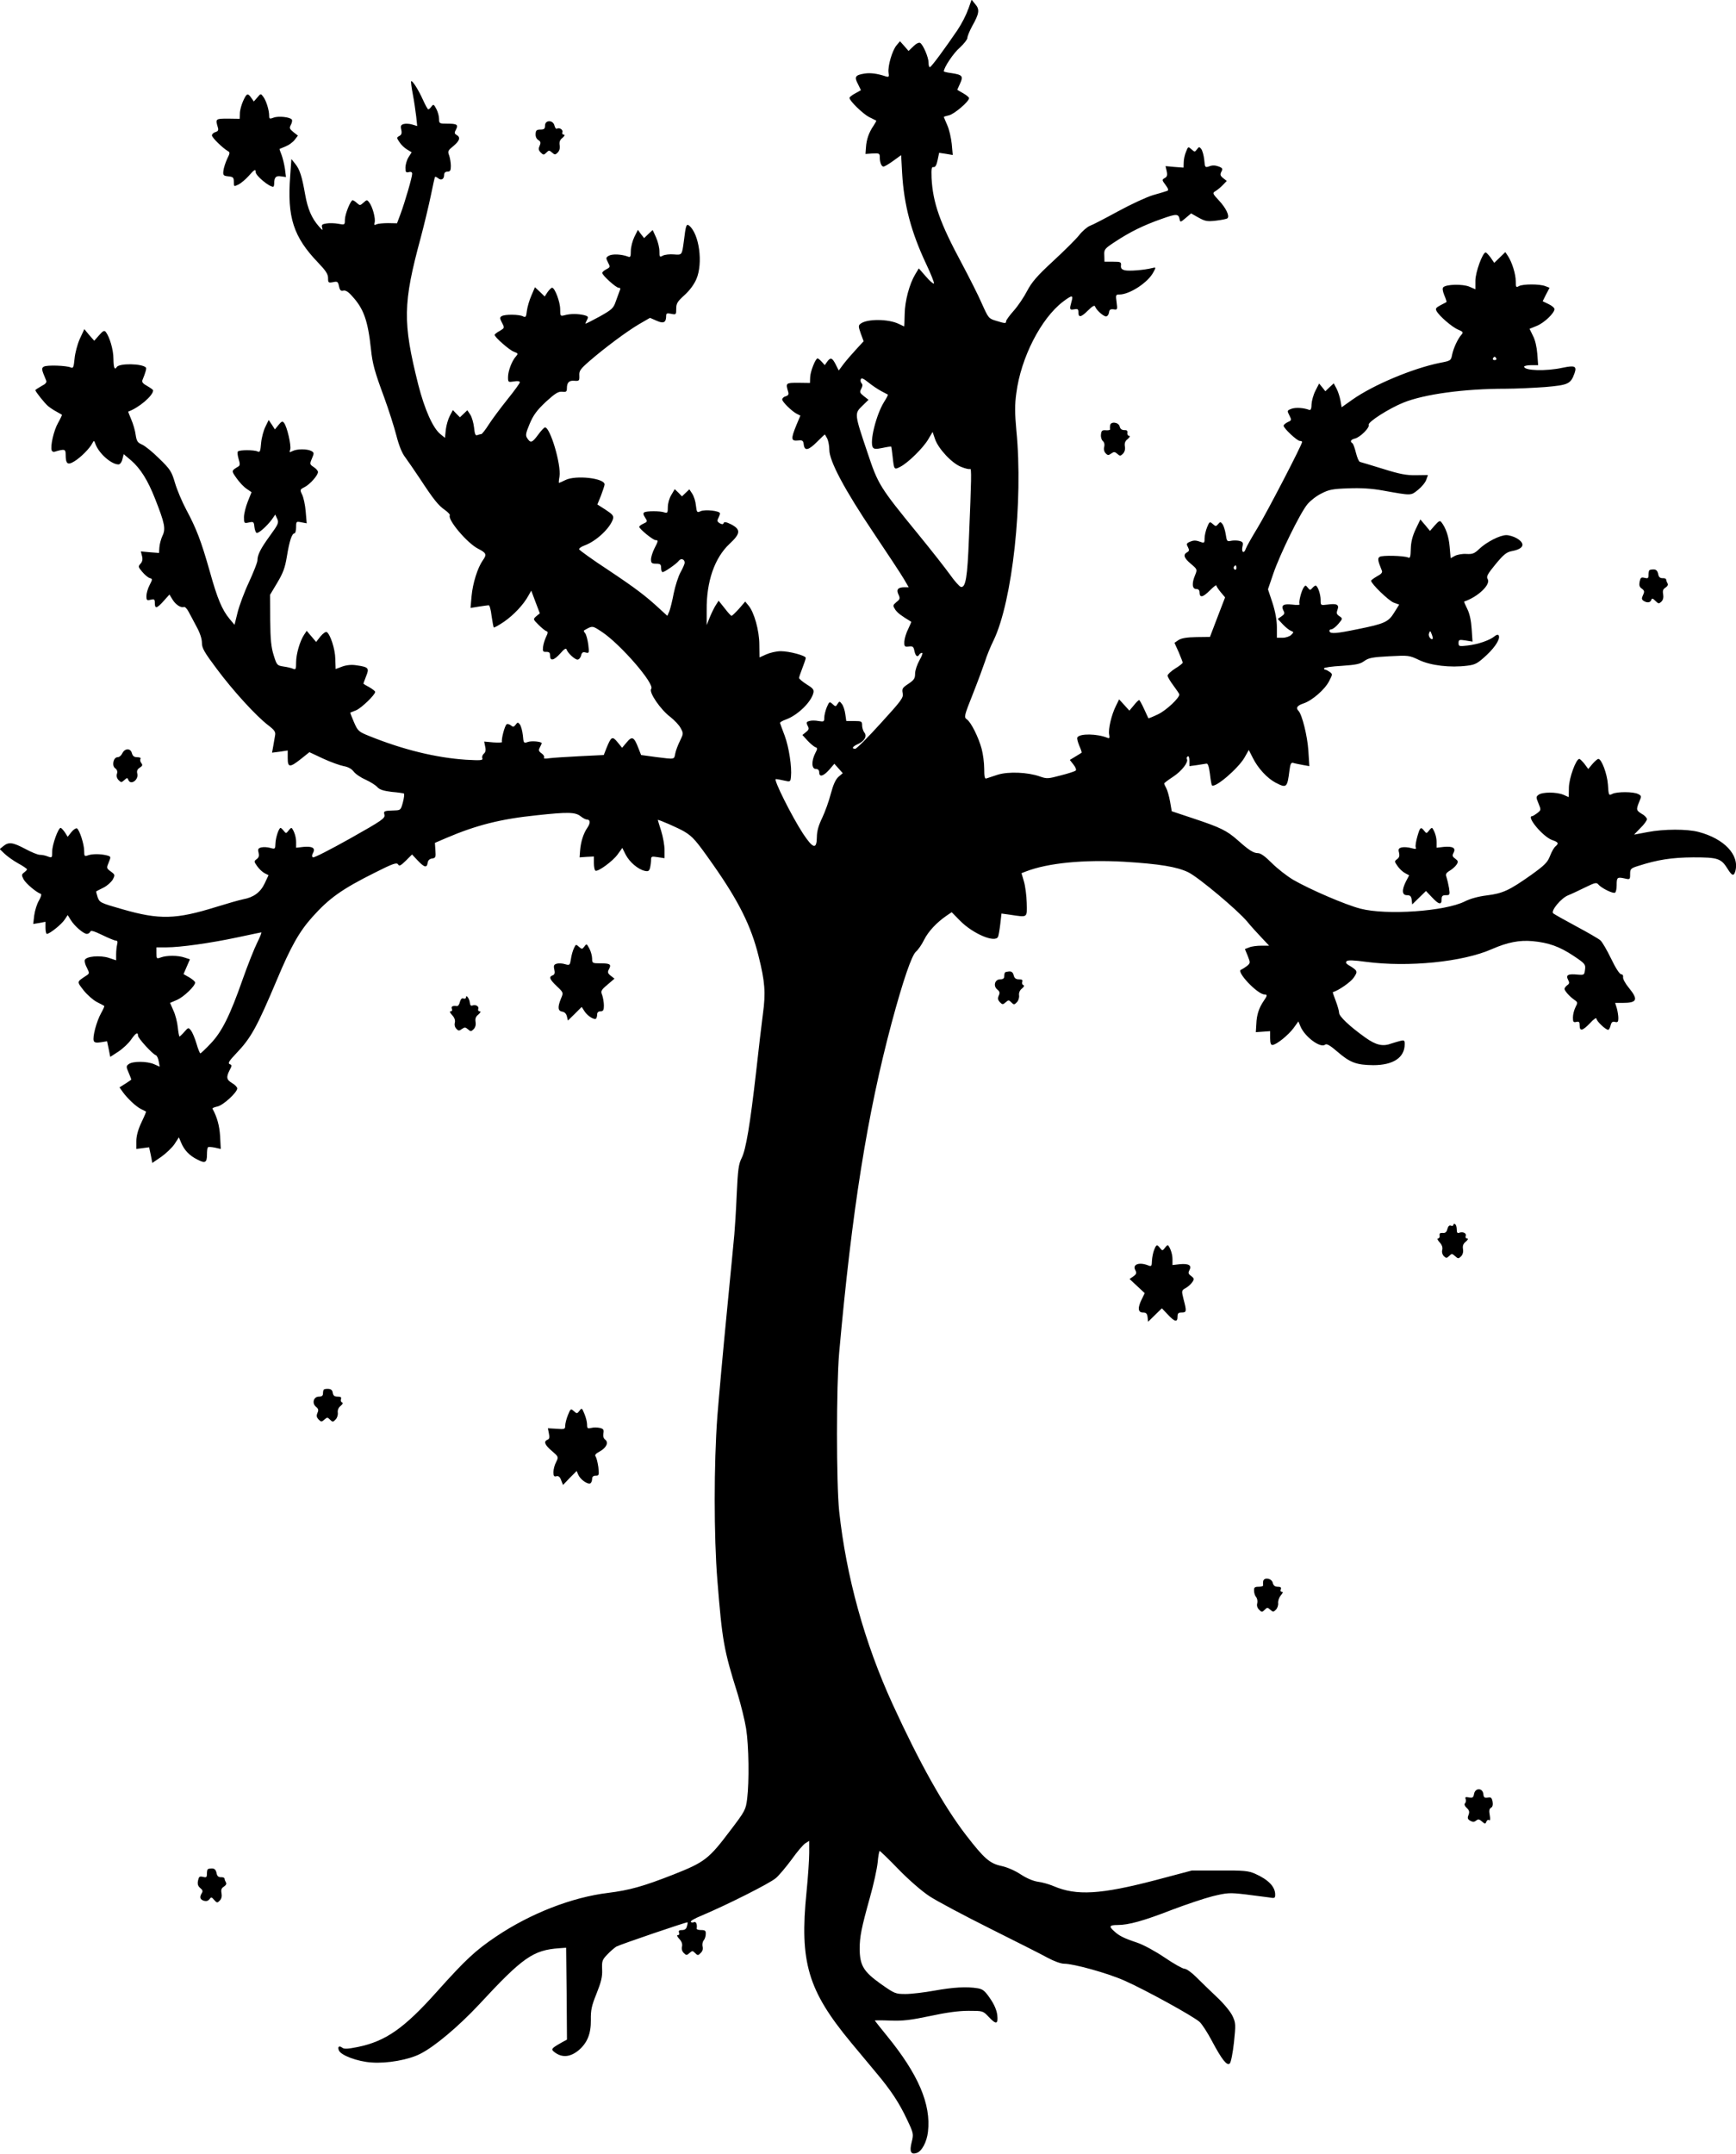 <?xml version="1.0" standalone="no"?>
<!DOCTYPE svg PUBLIC "-//W3C//DTD SVG 20010904//EN"
 "http://www.w3.org/TR/2001/REC-SVG-20010904/DTD/svg10.dtd">
<svg version="1.0" xmlns="http://www.w3.org/2000/svg"
 width="1032pt" height="1280pt" viewBox="0 0 1032 1280"
 preserveAspectRatio="xMidYMid meet">
<g transform="translate(0,1280) scale(0.1,-0.1)"
fill="#000000" stroke="none">
<path d="M5755 12745 c-10 -32 -39 -88 -64 -125 -75 -110 -155 -219 -163 -219
-5 -1 -8 11 -8 27 0 31 -32 106 -50 117 -7 4 -24 -4 -40 -20 l-29 -28 -25 29
-26 29 -20 -24 c-26 -30 -53 -124 -48 -162 4 -26 2 -28 -16 -23 -51 17 -91 22
-125 17 -57 -9 -64 -19 -41 -62 l18 -37 -34 -19 c-19 -10 -34 -22 -34 -27 0
-17 80 -95 117 -114 21 -10 40 -20 42 -21 2 -1 -6 -14 -16 -30 -27 -39 -42
-81 -45 -128 l-3 -40 43 3 c39 2 42 0 42 -22 0 -32 10 -56 22 -56 6 0 32 15
58 34 l47 34 6 -108 c11 -189 54 -350 142 -537 29 -61 50 -114 47 -118 -4 -3
-25 15 -48 42 l-42 48 -21 -35 c-34 -56 -62 -158 -63 -237 -1 -40 -2 -73 -3
-73 -1 0 -15 7 -32 15 -61 30 -187 31 -226 2 -15 -11 -15 -16 0 -59 l17 -46
-45 -49 c-24 -26 -58 -65 -74 -86 l-29 -39 -18 36 c-21 41 -31 44 -51 16 l-14
-20 -18 20 c-10 11 -21 20 -25 20 -12 0 -44 -80 -44 -114 l-1 -32 -70 1 c-74
0 -75 -1 -60 -52 5 -16 2 -23 -14 -28 -12 -3 -21 -12 -21 -19 0 -14 56 -69 86
-85 l22 -11 -24 -57 c-33 -81 -32 -95 9 -91 28 3 32 0 35 -24 5 -40 28 -35 80
17 25 25 45 44 46 43 1 -2 7 -13 14 -25 6 -13 12 -42 12 -66 0 -67 91 -238
264 -495 84 -125 165 -248 180 -274 l28 -48 -24 0 c-40 0 -51 -13 -37 -43 11
-23 9 -29 -12 -45 -22 -19 -22 -21 -7 -45 14 -20 35 -36 95 -72 1 -1 -7 -20
-18 -43 -12 -23 -22 -57 -23 -74 -1 -30 1 -33 27 -30 23 3 28 -1 33 -27 7 -31
18 -39 29 -21 3 6 11 10 17 10 5 0 -2 -20 -16 -44 -14 -25 -26 -60 -26 -79 0
-29 -6 -38 -40 -61 -35 -23 -39 -29 -34 -55 6 -27 -6 -43 -131 -180 -75 -83
-143 -151 -151 -151 -24 0 -16 14 16 28 40 18 56 48 38 69 -7 9 -13 28 -13 42
0 24 -3 26 -47 26 l-47 0 -6 41 c-3 23 -12 50 -20 60 -14 18 -15 18 -26 1 -10
-17 -12 -18 -30 -1 -18 16 -19 15 -34 -19 -8 -20 -15 -48 -15 -62 0 -24 -2
-25 -34 -20 -19 4 -44 4 -55 0 -18 -5 -19 -9 -10 -28 10 -17 8 -24 -10 -38
l-21 -17 32 -35 c18 -19 39 -36 47 -38 11 -4 11 -10 -3 -36 -23 -46 -22 -93 4
-93 13 0 20 -7 20 -20 0 -30 24 -24 59 15 l31 36 25 -28 25 -28 -26 -22 c-17
-16 -31 -47 -45 -100 -11 -43 -34 -107 -51 -143 -22 -45 -32 -80 -32 -115 -1
-75 -22 -70 -83 22 -67 103 -177 323 -161 323 7 0 30 -4 50 -9 36 -8 37 -8 40
23 6 59 -12 175 -37 243 -14 37 -27 72 -28 76 -1 5 15 14 35 21 69 25 149 102
163 157 5 20 -1 28 -40 52 -25 16 -45 33 -45 38 0 4 9 31 20 59 11 28 20 55
20 60 0 14 -98 40 -149 40 -25 0 -64 -9 -86 -19 l-40 -18 -1 76 c0 83 -31 194
-65 233 l-19 23 -37 -43 c-21 -23 -41 -42 -44 -42 -4 0 -22 20 -41 45 l-36 45
-16 -25 c-9 -13 -25 -46 -36 -72 l-19 -48 0 88 c-2 171 47 311 135 394 67 62
69 86 10 117 -28 14 -41 16 -44 8 -3 -9 -9 -9 -23 -2 -15 9 -17 15 -9 30 5 10
10 23 10 29 0 15 -88 25 -115 13 -21 -10 -23 -8 -28 34 -2 24 -12 55 -22 70
l-17 26 -22 -21 -22 -21 -21 22 -22 21 -20 -34 c-12 -19 -21 -51 -21 -72 0
-34 -2 -38 -21 -32 -26 9 -105 9 -119 0 -8 -5 -6 -14 5 -31 15 -23 14 -25 -10
-36 -14 -6 -25 -15 -25 -19 0 -12 82 -79 97 -79 17 0 17 -4 -7 -50 -11 -22
-20 -51 -20 -65 0 -21 5 -25 30 -25 25 0 30 -4 30 -25 0 -14 4 -25 9 -25 12 0
84 50 97 68 12 16 34 9 34 -12 0 -8 -11 -33 -25 -58 -13 -24 -31 -80 -40 -124
-8 -43 -20 -91 -26 -107 l-12 -27 -46 42 c-82 76 -141 121 -309 233 -92 60
-167 115 -169 120 -2 6 12 16 31 23 70 25 153 103 170 158 5 18 -2 27 -43 54
l-50 32 21 51 c11 29 21 59 22 67 3 38 -171 58 -233 27 -19 -9 -36 -17 -38
-17 -2 0 -1 17 3 38 11 70 -55 292 -86 292 -5 0 -24 -20 -42 -45 -35 -47 -44
-50 -64 -19 -11 16 -9 29 15 86 22 52 43 80 96 130 56 51 74 62 97 60 23 -3
28 0 28 20 0 35 13 48 45 45 28 -2 30 0 29 31 -2 28 6 39 60 86 90 78 224 178
296 220 l64 37 39 -17 c42 -19 57 -11 57 29 0 15 5 17 30 12 29 -6 30 -5 30
30 0 32 7 43 49 81 30 27 57 63 71 96 40 94 17 267 -43 317 -17 13 -20 3 -32
-94 -11 -81 -10 -81 -59 -77 -24 2 -53 -1 -65 -7 -20 -11 -21 -9 -21 26 0 21
-9 58 -20 82 l-20 44 -26 -24 -25 -24 -19 24 -18 25 -21 -42 c-11 -23 -21 -60
-21 -83 0 -35 -3 -40 -17 -34 -36 14 -91 17 -112 6 -20 -11 -20 -14 -7 -40 14
-27 14 -29 -9 -41 -14 -7 -25 -17 -25 -22 0 -14 82 -88 97 -88 11 0 13 -5 7
-17 -4 -10 -14 -38 -23 -63 -14 -42 -23 -50 -98 -92 -46 -25 -83 -44 -83 -41
0 2 5 13 10 23 9 17 6 21 -17 27 -38 9 -82 9 -115 0 -27 -7 -28 -6 -28 35 0
44 -32 128 -48 128 -5 0 -17 -12 -27 -26 l-17 -26 -29 28 -29 27 -21 -49 c-12
-27 -24 -68 -27 -91 -4 -37 -7 -41 -23 -33 -22 12 -109 13 -127 1 -12 -7 -11
-14 2 -39 16 -31 16 -31 -14 -49 -17 -9 -30 -20 -30 -23 0 -13 87 -90 114
-100 27 -10 27 -12 13 -28 -24 -26 -47 -87 -47 -123 0 -31 1 -31 35 -26 21 4
35 2 35 -5 0 -6 -33 -51 -74 -102 -40 -50 -90 -117 -110 -148 -20 -32 -41 -58
-45 -58 -5 0 -16 -3 -24 -6 -11 -4 -15 6 -19 45 -3 27 -13 62 -22 76 l-18 27
-22 -21 -22 -21 -21 21 -21 22 -18 -34 c-10 -19 -21 -56 -24 -82 l-5 -49 -26
21 c-45 35 -95 147 -133 296 -93 371 -91 482 15 873 21 79 48 192 60 250 12
59 23 109 25 111 2 2 10 -2 18 -8 19 -16 36 -6 36 20 0 12 7 19 20 19 16 0 20
7 20 34 0 19 -5 47 -10 62 -10 25 -7 30 25 56 38 32 44 52 19 66 -13 8 -14 13
-4 31 16 30 7 36 -51 36 -47 0 -49 1 -49 28 0 15 -7 42 -16 59 -15 29 -18 30
-29 15 -7 -9 -15 -17 -19 -17 -4 0 -18 26 -32 57 -26 58 -63 117 -70 110 -2
-2 2 -37 10 -78 8 -41 16 -100 20 -131 l6 -57 -30 9 c-16 5 -39 6 -50 3 -17
-5 -20 -11 -15 -33 5 -21 2 -31 -11 -38 -17 -9 -17 -11 0 -36 9 -15 30 -35 45
-44 l28 -17 -19 -30 c-10 -16 -18 -44 -18 -62 0 -26 3 -30 20 -26 13 4 20 0
20 -10 0 -20 -43 -168 -69 -238 l-21 -56 -53 1 c-28 0 -60 -3 -69 -7 -13 -7
-15 -5 -11 11 6 24 -12 91 -31 117 -14 19 -15 19 -35 1 -20 -18 -22 -18 -39
-3 -10 10 -22 17 -26 17 -12 0 -46 -84 -46 -116 0 -31 -1 -31 -39 -24 -21 4
-53 5 -70 2 -27 -4 -31 -8 -26 -26 5 -17 2 -16 -20 9 -43 49 -66 104 -81 188
-19 108 -32 150 -59 183 l-23 29 -7 -100 c-19 -246 19 -363 166 -516 45 -47
59 -68 59 -91 0 -28 2 -30 29 -25 27 6 30 3 36 -24 5 -24 11 -30 26 -26 13 3
30 -7 53 -34 68 -74 93 -145 111 -314 9 -87 22 -134 78 -285 27 -74 60 -177
73 -228 16 -62 34 -106 53 -130 15 -21 55 -78 88 -128 82 -125 109 -158 148
-185 18 -13 31 -27 29 -31 -16 -25 103 -166 168 -199 49 -25 53 -34 28 -69
-31 -44 -60 -136 -67 -214 l-6 -69 49 8 c27 4 53 8 59 8 5 1 13 -27 17 -63 5
-35 11 -66 13 -69 3 -2 30 13 61 34 58 40 117 103 145 155 l17 30 25 -67 26
-68 -21 -17 c-20 -18 -20 -18 13 -51 19 -19 40 -36 47 -38 10 -3 10 -10 -2
-34 -8 -17 -16 -43 -18 -60 -3 -26 0 -30 20 -29 17 0 22 -5 22 -23 0 -34 23
-28 61 14 23 27 34 33 37 23 7 -21 49 -60 65 -60 8 0 18 11 21 24 5 19 11 23
28 18 20 -5 21 -3 15 47 -4 29 -12 59 -18 67 -7 8 -10 15 -8 17 52 30 49 30
108 -9 111 -74 315 -310 292 -338 -16 -19 56 -124 114 -167 24 -19 52 -48 61
-66 17 -31 17 -33 -4 -76 -12 -24 -25 -58 -28 -75 -7 -37 -1 -35 -115 -21
l-88 12 -17 43 c-25 65 -37 71 -69 32 l-27 -32 -27 33 c-31 38 -38 34 -66 -35
l-16 -41 -142 -7 c-78 -4 -159 -9 -181 -12 -25 -4 -36 -3 -32 4 3 6 -3 17 -15
25 -17 12 -19 19 -10 35 6 12 11 23 11 25 0 10 -62 16 -84 7 -23 -8 -24 -6
-28 40 -3 27 -11 56 -18 65 -11 14 -14 13 -25 -2 -11 -14 -15 -15 -28 -4 -9 7
-20 10 -25 7 -12 -7 -34 -94 -28 -105 3 -4 -20 -5 -51 -3 l-55 5 6 -30 c5 -21
2 -34 -8 -42 -8 -7 -12 -19 -9 -27 5 -13 -9 -14 -98 -9 -177 12 -371 59 -572
140 -65 26 -70 30 -93 83 -13 30 -23 56 -22 57 2 1 18 7 35 14 31 13 113 92
113 109 0 5 -16 17 -35 28 -19 10 -35 20 -35 21 0 1 7 21 16 44 20 48 15 55
-56 65 -30 5 -59 2 -85 -7 l-40 -15 -2 61 c-1 58 -30 146 -51 159 -6 3 -22 -8
-37 -26 l-26 -33 -28 33 -28 33 -16 -24 c-25 -38 -47 -115 -47 -163 0 -40 -2
-45 -17 -39 -10 5 -36 11 -58 14 -38 6 -40 8 -58 66 -15 47 -20 93 -21 210
l-1 150 43 72 c34 57 46 88 57 155 15 93 30 138 45 138 5 0 10 16 10 36 0 36
1 36 31 30 l32 -6 -6 70 c-3 39 -13 84 -21 100 -14 29 -14 31 14 45 32 16 80
70 80 90 0 7 -11 20 -25 29 -24 16 -25 18 -11 51 14 32 13 36 -4 45 -25 13
-86 13 -112 -1 -18 -9 -19 -8 -13 10 7 23 -19 137 -37 158 -9 12 -15 9 -33
-13 l-21 -26 -18 28 -19 28 -19 -39 c-11 -21 -23 -65 -26 -97 -4 -50 -7 -58
-21 -51 -21 10 -107 10 -117 0 -4 -4 -2 -24 4 -44 9 -29 9 -39 -1 -45 -43 -26
-43 -25 -11 -70 16 -23 43 -52 60 -63 l29 -20 -22 -55 c-12 -30 -23 -72 -23
-93 0 -37 1 -38 29 -32 28 6 30 4 33 -26 2 -18 8 -34 13 -36 12 -4 61 40 91
80 l20 29 12 -26 c10 -22 6 -32 -43 -99 -56 -77 -75 -114 -75 -148 0 -11 -23
-69 -50 -128 -28 -59 -58 -141 -68 -181 l-18 -73 -28 33 c-46 55 -74 121 -120
287 -51 179 -78 250 -140 366 -24 45 -54 116 -66 157 -20 68 -28 81 -94 145
-39 39 -85 76 -102 83 -27 12 -32 20 -38 59 -3 24 -15 65 -26 90 -11 26 -19
47 -18 47 64 23 148 95 148 126 0 4 -16 15 -35 26 -24 13 -33 23 -29 34 19 46
26 72 21 76 -23 24 -158 26 -173 3 -13 -21 -19 -5 -20 49 0 54 -23 131 -46
160 -9 10 -17 5 -39 -20 l-29 -33 -30 34 -29 35 -27 -58 c-14 -31 -28 -84 -31
-117 -5 -51 -8 -59 -22 -53 -25 12 -144 16 -161 5 -15 -10 -14 -15 14 -82 5
-11 -3 -21 -29 -34 -19 -11 -35 -21 -35 -24 0 -8 54 -76 75 -94 11 -9 34 -25
50 -33 17 -9 31 -18 33 -19 1 -1 -9 -23 -23 -48 -26 -45 -47 -139 -38 -164 3
-6 10 -10 16 -8 61 18 67 17 67 -17 0 -55 12 -64 51 -40 38 23 91 76 107 107
10 19 11 19 20 -6 21 -55 94 -119 136 -119 9 0 19 13 23 30 l8 31 44 -37 c56
-49 99 -117 143 -229 57 -145 64 -178 43 -220 -9 -20 -17 -51 -18 -69 l-2 -32
-54 4 -54 5 7 -28 c5 -19 2 -33 -9 -45 -15 -16 -14 -20 10 -48 14 -17 34 -34
44 -37 18 -5 18 -7 0 -42 -11 -21 -19 -50 -19 -65 0 -25 3 -28 25 -22 22 5 25
3 25 -20 0 -35 12 -33 53 13 l34 38 17 -28 c18 -31 50 -53 69 -46 6 2 18 -10
27 -27 9 -17 31 -57 48 -90 20 -36 32 -72 32 -96 0 -32 14 -56 89 -156 96
-129 233 -279 305 -334 37 -28 45 -40 41 -60 -2 -14 -7 -43 -11 -64 l-7 -39
47 6 46 7 0 -45 c0 -57 12 -58 79 -5 l50 40 83 -39 c46 -21 100 -40 121 -44
24 -4 46 -15 59 -32 11 -15 44 -37 72 -49 28 -13 59 -32 69 -44 14 -15 37 -22
85 -28 37 -3 70 -8 73 -10 3 -2 1 -25 -6 -51 -12 -45 -14 -48 -46 -49 -67 -2
-70 -3 -64 -26 5 -21 -14 -34 -204 -141 -116 -65 -215 -116 -221 -112 -7 4 -7
13 1 27 15 28 -4 40 -58 35 l-43 -5 0 35 c0 29 -12 65 -26 82 -3 3 -11 -4 -19
-15 -14 -18 -16 -18 -29 -1 -7 9 -16 17 -18 17 -11 0 -30 -59 -31 -93 -1 -33
-2 -34 -31 -26 -16 5 -40 6 -53 3 -19 -5 -22 -11 -16 -32 4 -18 1 -29 -12 -38
-16 -12 -16 -14 3 -41 11 -16 31 -35 44 -42 l24 -12 -23 -49 c-25 -53 -66 -83
-127 -94 -21 -4 -94 -25 -162 -46 -238 -74 -336 -77 -555 -14 -133 38 -137 40
-149 72 -6 19 -10 34 -8 35 1 1 21 11 43 22 22 11 46 33 55 48 14 27 14 29
-12 48 -26 19 -26 21 -12 54 14 34 14 35 -13 42 -38 9 -84 9 -110 0 -21 -8
-23 -5 -23 26 0 39 -27 124 -43 134 -5 3 -20 -6 -33 -22 l-22 -28 -17 27 c-10
14 -21 26 -25 26 -14 0 -50 -99 -50 -139 0 -39 -1 -40 -26 -31 -14 6 -35 10
-48 10 -12 0 -51 16 -86 35 -74 39 -98 43 -130 17 l-22 -18 27 -26 c15 -15 51
-41 81 -58 30 -16 54 -33 54 -36 0 -4 -8 -12 -17 -19 -16 -12 -16 -16 -3 -41
14 -25 75 -77 102 -86 6 -2 1 -19 -11 -40 -12 -20 -24 -59 -28 -88 l-6 -51 37
6 36 7 0 -36 c0 -20 4 -36 8 -36 17 0 88 57 106 85 l18 27 18 -29 c21 -35 76
-83 96 -83 8 0 17 6 20 13 3 10 22 4 72 -20 37 -18 73 -33 81 -33 9 0 11 -7 7
-22 -3 -13 -6 -39 -6 -59 l0 -36 -45 15 c-51 16 -133 9 -141 -13 -3 -7 2 -28
12 -46 16 -32 16 -34 -2 -46 -60 -40 -59 -34 -17 -89 22 -27 57 -58 79 -69 21
-11 41 -21 43 -23 3 -1 -6 -21 -19 -44 -26 -47 -52 -142 -43 -164 4 -10 15
-12 42 -8 l37 6 10 -47 9 -46 49 32 c27 18 61 50 75 71 28 40 41 47 41 23 0
-15 86 -109 106 -116 6 -2 14 -18 17 -36 l6 -32 -34 15 c-43 18 -125 18 -149
1 -17 -12 -17 -16 -2 -51 9 -21 16 -40 16 -41 0 -2 -16 -13 -35 -25 l-35 -22
19 -27 c29 -40 78 -86 109 -102 15 -7 28 -14 30 -15 1 -1 -11 -30 -28 -65 -20
-43 -30 -80 -30 -111 l0 -46 38 5 38 5 10 -46 9 -47 53 36 c28 20 64 54 79 76
l26 40 14 -33 c18 -43 49 -76 96 -99 46 -24 57 -19 57 30 0 21 2 40 6 43 3 3
21 2 41 -2 l35 -8 -4 76 c-4 64 -18 113 -45 163 -2 4 10 9 28 13 34 6 119 84
119 108 0 7 -14 22 -30 31 -34 20 -37 35 -15 78 14 26 14 30 0 35 -12 5 -4 19
38 63 89 93 123 155 243 439 82 196 133 286 210 372 100 112 176 166 370 263
109 55 132 63 140 50 7 -12 15 -8 46 22 l37 37 34 -36 c40 -42 54 -45 59 -13
2 14 11 23 26 25 21 3 23 8 20 48 l-3 45 65 28 c180 77 325 114 540 136 184
20 229 19 260 -5 14 -11 30 -20 37 -20 22 0 24 -20 5 -48 -24 -34 -40 -85 -44
-137 l-3 -40 43 3 42 2 0 -39 c0 -22 4 -42 9 -45 14 -9 102 55 132 96 l28 39
20 -40 c23 -44 72 -86 112 -96 22 -5 27 -2 33 17 3 13 6 34 6 47 0 22 3 23 40
17 l40 -6 0 49 c0 27 -9 78 -20 113 -11 34 -20 64 -20 65 0 6 127 -50 158 -69
51 -31 69 -52 171 -197 153 -218 226 -365 270 -543 38 -151 43 -219 26 -342
-8 -61 -26 -214 -40 -341 -36 -316 -61 -468 -87 -518 -18 -36 -22 -68 -29
-217 -4 -96 -11 -202 -14 -235 -3 -33 -23 -243 -45 -467 -22 -224 -47 -501
-56 -615 -21 -282 -21 -714 0 -973 29 -362 38 -414 121 -678 19 -63 42 -155
50 -205 16 -101 19 -314 6 -418 -8 -64 -13 -73 -99 -186 -129 -171 -152 -189
-339 -263 -181 -71 -261 -93 -388 -109 -215 -26 -462 -122 -667 -260 -122 -82
-182 -138 -353 -329 -193 -216 -303 -293 -469 -327 -60 -12 -81 -13 -92 -4
-18 14 -29 6 -20 -16 11 -29 111 -67 195 -72 92 -7 221 16 290 52 85 43 226
162 347 291 262 283 323 325 479 336 l40 3 3 -273 2 -273 -31 -17 c-62 -35
-66 -40 -44 -57 45 -35 94 -31 145 11 51 44 73 98 72 179 -1 59 4 84 34 158
27 68 35 99 33 142 -2 51 0 58 32 91 19 20 43 40 53 46 22 12 420 148 423 144
1 -1 0 -12 -4 -24 -3 -15 -13 -22 -29 -22 -17 0 -22 -4 -18 -15 4 -9 1 -15 -7
-15 -8 0 -4 -9 9 -23 14 -15 19 -30 16 -44 -4 -14 0 -29 10 -39 15 -15 18 -15
35 0 16 14 18 14 33 -1 15 -15 18 -15 33 1 11 10 15 25 11 38 -3 12 0 29 7 37
7 8 12 25 12 38 1 19 -4 23 -27 23 -15 0 -27 3 -27 8 4 26 -3 44 -16 39 -8 -4
-17 -2 -19 2 -3 5 25 21 62 36 150 63 409 193 444 224 20 17 62 68 94 111 31
44 68 87 80 95 l24 15 0 -71 c0 -39 -7 -144 -16 -233 -42 -417 8 -585 265
-895 47 -57 115 -138 150 -180 89 -106 137 -180 183 -278 39 -82 39 -85 27
-134 -14 -55 -5 -75 29 -64 31 9 61 65 68 126 19 164 -57 342 -246 573 -38 47
-70 87 -70 88 0 2 42 2 92 0 75 -3 121 3 236 27 97 21 170 31 229 31 85 0 86
0 119 -35 45 -48 58 -46 52 10 -4 30 -18 63 -43 99 -30 44 -43 55 -73 60 -66
11 -147 6 -258 -14 -60 -11 -137 -20 -171 -20 -61 0 -65 2 -149 61 -101 72
-123 109 -124 206 0 74 10 124 61 307 22 77 42 170 46 208 3 37 9 68 12 68 3
0 53 -48 111 -108 61 -63 138 -130 185 -161 44 -29 206 -115 360 -192 154 -77
309 -155 343 -174 37 -20 78 -35 97 -35 57 0 259 -56 358 -100 121 -53 414
-214 449 -247 14 -14 47 -64 72 -112 59 -111 90 -150 106 -134 7 6 18 62 25
125 11 106 11 115 -8 156 -11 25 -52 75 -95 115 -42 40 -97 93 -124 120 -26
26 -56 47 -67 47 -11 0 -64 30 -117 66 -56 38 -126 76 -164 89 -81 27 -108 41
-137 68 -33 29 -29 37 20 37 66 0 155 25 320 89 84 32 194 69 245 82 87 21
100 22 195 11 56 -7 119 -15 140 -18 34 -6 37 -5 37 17 0 47 -41 89 -120 124
-39 17 -66 20 -210 19 l-165 0 -215 -57 c-329 -86 -471 -94 -607 -36 -26 11
-67 23 -92 26 -29 4 -67 20 -104 44 -33 22 -81 43 -115 50 -69 15 -102 44
-208 181 -135 175 -278 431 -438 780 -167 364 -276 759 -318 1148 -17 164 -17
746 0 940 76 847 167 1420 313 1965 66 245 118 398 144 420 13 11 35 43 48 70
25 50 75 103 133 143 l31 21 49 -50 c79 -80 212 -135 227 -95 3 8 9 42 13 76
l7 61 51 -7 c107 -16 101 -20 99 71 -1 44 -9 102 -17 128 l-14 48 26 10 c132
51 344 71 582 58 213 -13 316 -30 384 -63 62 -31 292 -224 349 -292 22 -27 61
-70 86 -96 l45 -48 -46 0 c-26 0 -58 -4 -72 -10 l-26 -10 17 -41 c16 -41 16
-42 -5 -60 -12 -9 -28 -19 -35 -22 -31 -10 98 -147 140 -147 17 0 17 -7 -5
-38 -28 -41 -42 -82 -44 -137 l-3 -49 43 3 42 3 0 -41 c0 -28 4 -41 13 -41 23
0 95 58 126 100 l29 40 12 -29 c26 -63 120 -132 147 -109 9 7 29 -4 73 -42 75
-65 113 -79 213 -80 119 0 187 45 187 125 0 23 -3 25 -27 19 -16 -4 -38 -11
-51 -15 -52 -20 -93 -10 -156 35 -94 67 -156 126 -156 147 0 10 -9 42 -20 71
-11 28 -19 52 -17 52 33 9 105 59 123 85 27 39 26 42 -32 77 -13 8 -16 15 -9
22 7 7 43 6 115 -4 251 -33 576 -1 749 76 92 40 162 54 241 47 96 -9 160 -32
243 -87 69 -46 73 -51 69 -82 -4 -32 -5 -33 -43 -30 -57 6 -73 -2 -58 -30 9
-17 9 -24 -5 -33 -9 -7 -16 -16 -16 -22 0 -11 31 -46 60 -66 19 -13 19 -16 5
-43 -8 -16 -15 -43 -15 -61 0 -26 3 -30 20 -26 16 4 20 0 20 -21 0 -36 17 -33
62 14 21 23 38 35 38 26 0 -14 54 -66 70 -66 4 0 11 12 14 26 5 20 12 25 26
21 16 -4 20 0 20 22 0 14 -4 41 -9 59 l-10 32 44 0 c87 0 95 19 38 89 -21 25
-36 53 -35 63 2 11 -3 18 -11 18 -9 0 -34 38 -60 93 -25 51 -53 100 -64 109
-10 9 -74 46 -143 83 -69 37 -131 72 -137 77 -17 14 47 92 90 108 18 7 62 28
99 46 59 29 68 31 79 18 18 -22 88 -56 99 -49 6 3 10 23 10 44 0 47 3 50 46
41 33 -8 34 -7 34 25 0 31 3 35 48 49 115 37 199 50 327 51 147 0 166 -6 205
-69 26 -42 37 -45 46 -11 24 95 -67 191 -219 231 -68 18 -206 18 -304 -1 -43
-8 -79 -15 -79 -15 -1 0 16 17 37 39 22 21 39 45 39 53 0 7 -13 22 -30 31 -34
21 -35 25 -16 72 14 33 14 36 -6 46 -27 15 -128 15 -154 1 -21 -11 -22 -9 -26
56 -5 65 -38 152 -57 152 -5 0 -21 -14 -35 -30 l-25 -30 -22 30 c-13 16 -27
30 -31 30 -20 0 -61 -114 -62 -170 l-1 -57 -32 14 c-41 17 -124 17 -147 0 -16
-12 -16 -15 -1 -51 16 -39 16 -40 -7 -58 -12 -9 -26 -18 -30 -18 -38 -1 63
-122 118 -142 38 -13 41 -20 20 -38 -8 -6 -23 -32 -32 -56 -15 -39 -31 -55
-113 -114 -129 -91 -167 -109 -262 -121 -51 -6 -101 -20 -132 -36 -118 -59
-465 -83 -620 -43 -92 24 -300 114 -399 171 -39 23 -96 68 -128 100 -39 39
-66 59 -82 59 -27 0 -54 17 -122 78 -64 56 -100 74 -259 127 l-132 44 -10 58
c-6 32 -16 68 -23 80 -7 12 -12 24 -12 27 0 3 24 21 53 40 52 34 93 88 82 105
-3 5 -1 12 5 16 6 4 10 -7 10 -26 l0 -32 44 6 c24 4 50 8 57 9 9 2 15 -16 21
-61 4 -35 9 -65 12 -68 18 -18 154 98 193 164 l26 46 25 -49 c30 -60 85 -119
134 -145 66 -34 70 -31 83 74 5 39 10 47 23 43 9 -3 35 -8 56 -12 l39 -7 -6
94 c-6 87 -37 211 -58 234 -18 18 -9 32 30 45 51 17 127 83 152 133 20 39 21
41 3 54 -10 7 -21 13 -26 13 -4 0 -8 4 -8 8 0 5 47 12 105 15 87 6 111 11 135
29 25 18 48 23 148 28 115 6 118 6 179 -23 68 -32 183 -46 285 -33 48 6 61 13
116 64 55 52 85 103 68 119 -3 3 -14 -1 -23 -9 -28 -23 -97 -47 -158 -54 -52
-6 -55 -5 -55 15 0 19 4 21 41 15 l42 -7 -5 75 c-3 49 -12 91 -26 119 -12 24
-20 43 -19 44 83 28 160 102 140 134 -9 14 -1 30 47 88 48 58 65 72 97 78 70
13 83 43 31 75 -18 11 -47 20 -64 20 -38 0 -118 -41 -162 -83 -27 -26 -39 -31
-75 -29 -23 2 -54 -4 -68 -11 l-26 -14 -6 68 c-5 61 -23 113 -50 147 -8 10
-16 5 -38 -20 l-29 -33 -28 34 -29 34 -28 -58 c-19 -41 -28 -76 -29 -117 -1
-48 -4 -57 -16 -51 -25 11 -154 14 -169 4 -13 -9 -12 -21 13 -82 5 -11 -4 -21
-29 -34 -19 -11 -35 -23 -35 -26 0 -18 105 -119 134 -130 l33 -12 -30 -48
c-34 -55 -57 -66 -217 -98 -126 -26 -162 -29 -167 -13 -3 6 2 12 10 12 8 0 27
14 42 32 27 32 27 32 7 46 -17 11 -19 18 -12 38 12 31 -4 39 -60 31 -40 -5
-40 -5 -40 28 0 35 -18 85 -30 85 -4 0 -13 -7 -20 -15 -11 -13 -14 -13 -26 2
-12 16 -15 16 -24 3 -15 -22 -32 -89 -25 -100 3 -5 -14 -7 -43 -3 -54 6 -69
-4 -53 -36 9 -15 6 -22 -12 -34 l-22 -15 30 -32 c17 -18 38 -35 49 -39 17 -7
17 -8 1 -24 -9 -9 -32 -17 -51 -17 l-34 0 0 63 c0 40 -9 91 -26 144 l-27 81
32 94 c39 114 159 359 202 411 17 21 54 50 83 64 44 23 66 28 161 31 75 3 140
-1 205 -13 174 -31 165 -31 209 4 21 17 44 44 49 60 l10 28 -72 -1 c-56 -1
-97 7 -196 38 -69 21 -130 40 -136 41 -7 2 -17 26 -24 54 -7 28 -16 54 -21 57
-16 10 -10 22 15 28 32 8 89 65 82 82 -6 16 119 96 205 131 126 51 363 83 610
83 58 0 164 5 234 10 137 12 151 18 174 81 15 43 3 49 -69 34 -100 -22 -230
-18 -230 6 0 5 19 9 41 9 l42 0 -5 68 c-3 39 -13 84 -26 107 l-20 41 44 18
c44 18 104 76 104 99 0 8 -16 21 -35 30 l-35 17 20 40 21 40 -26 10 c-34 13
-131 13 -156 0 -17 -10 -19 -7 -19 28 0 43 -22 113 -46 150 l-16 24 -33 -32
-33 -32 -21 31 c-13 17 -26 31 -30 31 -18 0 -61 -118 -61 -168 l0 -51 -37 16
c-40 16 -136 14 -154 -4 -6 -6 -4 -22 6 -47 9 -21 15 -39 13 -41 -2 -1 -18
-10 -36 -19 -26 -14 -31 -20 -23 -34 16 -30 94 -97 129 -111 29 -12 31 -16 19
-30 -22 -25 -46 -77 -55 -117 -7 -37 -9 -38 -72 -50 -163 -33 -396 -131 -520
-218 l-65 -46 -7 39 c-4 22 -14 54 -23 71 l-17 32 -25 -23 -25 -24 -18 23 -19
23 -22 -43 c-12 -23 -22 -60 -23 -80 0 -25 -5 -37 -13 -34 -33 13 -81 16 -106
7 -27 -10 -27 -12 -13 -39 14 -28 14 -30 -9 -40 -14 -7 -25 -16 -25 -22 0 -15
80 -90 96 -90 8 0 14 -3 14 -6 0 -16 -206 -413 -264 -509 -36 -59 -68 -116
-71 -126 -10 -31 -27 -22 -20 11 6 26 3 30 -19 36 -14 3 -37 3 -50 0 -22 -5
-24 -2 -30 38 -4 24 -12 51 -19 61 -12 15 -14 15 -26 1 -13 -15 -15 -15 -32 0
-18 16 -20 15 -34 -19 -8 -20 -15 -50 -15 -66 0 -29 -1 -30 -31 -19 -22 8 -37
7 -55 -1 -22 -9 -23 -14 -13 -32 9 -18 8 -24 -5 -31 -25 -14 -19 -34 23 -69
38 -32 38 -33 25 -66 -21 -49 -18 -83 6 -83 13 0 20 -7 20 -19 0 -35 19 -32
60 9 22 22 40 36 40 31 0 -5 12 -23 26 -40 l26 -31 -45 -117 -45 -118 -80 -1
c-57 -1 -88 -6 -106 -17 l-25 -17 25 -55 c13 -31 24 -59 24 -63 0 -4 -20 -20
-45 -35 -25 -16 -45 -35 -45 -42 0 -7 16 -34 35 -59 19 -26 35 -49 35 -53 0
-21 -76 -93 -125 -117 -31 -15 -58 -26 -59 -24 -1 2 -13 27 -26 56 -13 28 -26
52 -29 52 -3 0 -18 -14 -32 -32 l-26 -31 -30 33 -31 34 -19 -39 c-26 -51 -47
-139 -40 -171 4 -20 1 -24 -12 -18 -60 24 -163 26 -177 2 -4 -5 2 -27 11 -49
10 -22 16 -41 14 -42 -2 -2 -19 -12 -37 -23 l-33 -20 22 -28 c12 -15 18 -31
13 -35 -5 -5 -45 -18 -89 -29 -75 -20 -83 -21 -125 -6 -71 25 -186 30 -250 10
-30 -10 -61 -20 -67 -22 -10 -4 -13 11 -13 58 0 35 -7 87 -15 117 -18 68 -63
159 -88 176 -18 13 -17 19 36 152 30 76 62 163 72 193 9 30 32 87 51 125 112
234 177 827 135 1249 -9 101 -10 149 0 220 27 210 146 443 277 543 54 41 63
41 51 1 -13 -47 -12 -51 16 -46 21 4 25 1 25 -18 0 -33 16 -30 58 12 24 24 38
32 41 23 7 -21 49 -59 65 -59 8 0 16 10 18 23 2 17 8 21 27 19 23 -4 24 -2 18
42 -6 44 -5 46 17 46 61 0 171 72 202 133 16 29 16 30 -8 24 -48 -12 -137 -19
-162 -13 -19 5 -25 12 -23 29 2 20 -2 22 -48 22 l-50 0 -1 37 c-2 36 1 40 65
82 88 58 167 97 275 135 90 32 101 32 108 -3 3 -17 6 -17 35 8 l33 28 44 -25
c40 -22 52 -24 105 -18 33 4 63 10 67 14 14 13 -8 60 -49 104 -40 43 -41 46
-23 57 11 6 30 22 44 36 l24 25 -22 17 c-17 14 -19 21 -10 38 9 17 7 22 -17
31 -19 7 -37 8 -54 1 -26 -9 -27 -8 -31 39 -3 27 -11 55 -18 64 -11 14 -14 13
-25 -2 -13 -17 -14 -17 -33 0 -19 17 -20 17 -32 -14 -8 -18 -14 -46 -14 -64
l-1 -31 -54 4 -53 5 7 -31 c5 -23 2 -33 -12 -40 -17 -10 -17 -12 5 -41 17 -23
19 -32 10 -35 -7 -3 -44 -14 -83 -25 -38 -11 -133 -55 -210 -97 -77 -42 -152
-81 -167 -86 -15 -6 -45 -31 -65 -57 -21 -26 -91 -95 -156 -155 -93 -86 -124
-122 -152 -175 -19 -37 -55 -90 -80 -118 -25 -28 -45 -56 -45 -62 0 -14 -5
-14 -60 3 -43 13 -45 15 -84 102 -21 49 -75 155 -118 236 -132 245 -173 362
-181 510 -2 56 0 68 12 65 10 -1 18 12 24 42 l9 43 40 -6 41 -7 -6 66 c-4 36
-15 86 -27 112 -11 25 -20 47 -20 48 0 2 14 6 31 10 31 7 119 82 119 102 0 5
-16 18 -35 29 -19 10 -35 20 -35 21 0 1 8 18 17 38 20 43 13 51 -54 61 -24 3
-43 8 -43 10 0 23 58 110 95 141 25 23 45 49 45 58 0 10 13 41 28 69 43 76 46
100 19 131 l-22 27 -20 -57z m3140 -2075 c3 -5 -1 -10 -10 -10 -9 0 -13 5 -10
10 3 6 8 10 10 10 2 0 7 -4 10 -10z m-3655 -195 c19 -10 36 -19 38 -20 2 -2
-8 -21 -22 -43 -47 -75 -88 -238 -67 -271 7 -10 18 -11 57 -3 27 6 50 9 52 8
1 -2 5 -28 8 -57 9 -82 9 -82 46 -63 47 24 136 112 166 163 l26 44 14 -41 c19
-58 102 -147 157 -167 24 -10 47 -15 52 -12 9 5 8 -55 -7 -413 -9 -229 -19
-294 -48 -288 -8 2 -38 35 -66 75 -28 39 -113 147 -189 240 -229 280 -237 294
-300 483 -78 231 -78 232 -32 277 l38 37 -28 22 c-24 19 -26 24 -15 44 8 15 9
25 2 32 -6 6 -8 17 -5 24 4 10 16 5 47 -20 22 -18 57 -41 76 -51z m2110 -1051
c0 -8 -5 -12 -10 -9 -6 4 -8 11 -5 16 9 14 15 11 15 -7z m1167 -420 c-10 -10
-29 17 -22 32 6 17 8 17 16 -5 5 -13 8 -25 6 -27z m-6988 -1806 c-17 -34 -56
-132 -86 -217 -76 -217 -124 -313 -191 -383 -30 -32 -58 -58 -61 -58 -3 0 -14
26 -23 58 -9 31 -24 66 -32 77 -16 20 -16 20 -40 -7 -14 -16 -27 -28 -29 -28
-2 0 -7 24 -10 54 -3 30 -14 75 -26 100 l-20 46 42 18 c40 18 107 82 107 103
0 5 -15 19 -34 30 l-35 20 19 44 19 44 -31 10 c-39 14 -108 14 -142 1 -25 -9
-26 -8 -26 25 l0 35 59 0 c83 0 261 25 421 59 74 16 138 29 143 30 4 1 -7 -27
-24 -61z"/>
<path d="M1445 12199 c-10 -22 -19 -55 -19 -73 l-1 -32 -70 1 c-74 0 -75 -1
-60 -52 5 -16 2 -23 -14 -28 -12 -3 -21 -12 -21 -20 0 -13 63 -74 93 -92 15
-8 15 -12 -3 -48 -10 -22 -20 -53 -22 -70 -3 -27 0 -30 30 -33 28 -3 32 -7 32
-33 0 -29 0 -29 29 -15 15 8 42 31 59 50 34 39 42 43 42 23 0 -21 79 -87 104
-87 3 0 6 9 6 19 0 37 10 48 40 43 l30 -4 -6 48 c-4 27 -13 64 -20 83 -8 19
-13 35 -12 36 2 1 18 7 36 15 18 7 42 24 53 38 l20 26 -27 21 c-23 19 -25 24
-15 43 7 12 9 26 6 31 -9 15 -79 23 -108 12 -24 -9 -27 -8 -27 12 0 33 -18 90
-35 112 -15 20 -15 20 -35 -4 l-21 -24 -15 21 c-21 31 -28 28 -49 -19z"/>
<path d="M3240 12054 c0 -19 -5 -24 -27 -24 -23 0 -28 -5 -29 -26 -1 -15 5
-30 16 -36 14 -9 16 -16 8 -34 -8 -18 -7 -26 6 -40 16 -16 19 -16 34 -1 15 15
17 15 33 1 17 -15 20 -15 35 0 10 11 14 26 11 43 -3 19 1 32 17 44 13 12 16
18 7 19 -7 0 -11 6 -8 14 6 15 -18 30 -33 21 -4 -3 -11 6 -14 19 -8 34 -56 34
-56 0z"/>
<path d="M6599 10271 c-1 -9 -1 -19 0 -23 0 -4 -11 -6 -25 -5 -22 2 -27 -3
-29 -25 -2 -15 3 -32 11 -39 8 -7 12 -20 8 -35 -4 -14 0 -29 9 -38 12 -13 17
-13 33 -1 16 11 21 11 36 -2 15 -14 19 -14 34 1 10 11 14 26 11 43 -3 19 1 32
17 44 12 11 16 18 8 19 -7 0 -12 8 -10 18 2 12 -3 17 -19 16 -14 0 -24 7 -27
22 -7 26 -55 31 -57 5z"/>
<path d="M9805 9411 c-3 -2 -5 -15 -5 -28 0 -20 -4 -22 -24 -17 -20 5 -24 1
-29 -23 -4 -21 -1 -32 13 -41 16 -12 17 -18 7 -39 -9 -19 -8 -26 4 -34 21 -13
39 -11 45 5 4 12 9 11 25 -5 18 -18 21 -18 36 -4 10 10 13 26 10 43 -4 21 -1
31 14 40 12 8 17 17 12 25 -4 7 -8 17 -8 22 0 6 -10 10 -22 9 -15 0 -23 7 -26
26 -4 18 -12 26 -27 26 -11 0 -23 -2 -25 -5z"/>
<path d="M727 8323 c-6 -13 -18 -23 -28 -23 -25 0 -36 -51 -14 -66 11 -8 15
-20 10 -33 -4 -13 0 -27 10 -37 15 -15 17 -15 34 0 16 15 19 15 24 1 14 -34
63 1 53 38 -4 16 1 26 15 35 16 10 18 16 9 27 -6 8 -9 19 -5 25 4 6 -4 10 -19
10 -19 0 -27 7 -32 24 -8 31 -42 30 -57 -1z"/>
<path d="M8426 7830 c-8 -28 -13 -57 -10 -65 5 -12 0 -12 -27 -5 -18 5 -43 7
-56 4 -19 -5 -22 -11 -16 -32 4 -18 1 -29 -12 -38 -16 -12 -16 -14 3 -41 11
-16 31 -35 45 -42 l24 -13 -19 -36 c-26 -52 -24 -82 6 -82 19 0 25 -6 28 -27
l3 -28 41 40 41 40 35 -37 c41 -44 58 -48 58 -13 0 20 5 25 25 25 24 0 25 2
19 43 -4 23 -11 52 -15 64 -7 18 -3 25 20 39 15 9 33 25 40 36 11 17 9 22 -8
35 -17 12 -19 18 -10 35 15 28 -4 40 -58 35 l-43 -5 0 35 c0 29 -12 65 -26 82
-3 3 -11 -4 -19 -15 -14 -18 -16 -18 -29 -1 -20 25 -24 22 -40 -33z"/>
<path d="M3412 7165 c-7 -14 -15 -43 -18 -64 -6 -37 -7 -39 -35 -31 -15 5 -38
6 -49 3 -17 -5 -20 -11 -15 -34 5 -21 2 -31 -9 -35 -25 -9 -19 -24 24 -65 40
-38 40 -38 25 -73 -21 -51 -19 -74 7 -78 14 -2 24 -12 28 -28 l6 -25 41 40 41
41 18 -28 c19 -28 58 -51 68 -41 3 4 6 15 6 25 0 11 7 18 20 18 16 0 20 7 20
34 0 19 -5 47 -10 62 -10 24 -7 30 31 62 l42 36 -22 17 c-19 15 -20 22 -11 39
16 29 7 35 -51 35 -47 0 -49 1 -49 28 0 15 -7 42 -16 59 -16 30 -17 31 -30 13
-13 -17 -15 -17 -32 -2 -18 16 -19 16 -30 -8z"/>
<path d="M5975 7021 c-3 -2 -5 -13 -5 -23 0 -12 -7 -18 -24 -18 -32 0 -43 -39
-18 -60 15 -12 17 -20 9 -37 -7 -17 -5 -26 7 -39 15 -15 18 -15 35 0 16 14 18
14 33 -1 15 -15 18 -15 33 1 9 9 15 27 13 41 -2 15 4 30 17 40 13 11 16 18 8
21 -7 3 -9 12 -6 20 4 10 -2 14 -20 14 -18 0 -27 7 -31 24 -4 17 -13 24 -27
23 -11 -1 -22 -3 -24 -6z"/>
<path d="M2770 6872 c0 -6 -7 -9 -15 -6 -9 4 -16 -3 -21 -20 -3 -15 -11 -26
-18 -25 -26 3 -35 -2 -30 -16 4 -9 1 -15 -7 -15 -8 0 -4 -9 9 -23 14 -15 19
-30 16 -44 -4 -13 0 -28 9 -37 12 -13 17 -13 33 -1 16 11 21 11 36 -2 15 -14
19 -14 34 1 10 11 14 26 11 43 -3 19 1 32 17 44 13 12 16 18 7 19 -7 0 -11 6
-8 14 6 16 -16 28 -36 20 -8 -3 -13 4 -14 17 -2 24 -23 52 -23 31z"/>
<path d="M8640 5521 c0 -6 -7 -8 -15 -5 -9 4 -16 -3 -21 -20 -4 -18 -12 -25
-28 -23 -15 1 -20 -3 -18 -15 2 -10 -3 -18 -9 -18 -7 0 -3 -10 9 -23 14 -15
19 -30 16 -44 -4 -13 0 -28 9 -38 14 -13 17 -13 32 1 15 15 17 15 35 -1 18
-16 20 -16 36 -1 10 11 14 26 11 43 -3 19 1 32 17 44 13 12 16 18 7 19 -7 0
-11 6 -8 14 7 17 -16 28 -38 20 -11 -5 -15 1 -15 19 0 14 -4 29 -10 32 -5 3
-10 2 -10 -4z"/>
<path d="M6861 5372 c-6 -15 -12 -44 -13 -64 -1 -34 -3 -36 -25 -27 -53 20
-92 4 -74 -29 9 -17 7 -24 -11 -37 l-23 -16 45 -42 45 -42 -17 -35 c-26 -51
-24 -80 6 -80 19 0 25 -6 28 -27 l3 -28 41 40 41 40 35 -37 c41 -44 58 -48 58
-13 0 20 5 25 25 25 29 0 30 7 11 78 -13 52 -13 53 14 68 15 9 32 25 39 36 11
17 9 22 -8 35 -17 12 -19 18 -10 35 15 28 -4 40 -58 35 l-43 -5 0 35 c0 29
-12 65 -26 82 -3 3 -11 -4 -19 -15 -14 -18 -16 -18 -29 -1 -18 23 -22 22 -35
-11z"/>
<path d="M1925 4542 c-3 -3 -5 -14 -5 -24 0 -12 -7 -18 -24 -18 -32 0 -43 -39
-18 -60 15 -12 17 -20 9 -37 -7 -17 -5 -26 7 -39 15 -15 18 -15 35 0 16 14 18
14 33 -1 15 -15 18 -15 33 1 9 9 15 27 13 41 -2 15 4 30 17 40 13 11 16 18 8
21 -7 3 -9 12 -6 20 4 10 -2 14 -20 14 -19 0 -26 6 -29 23 -2 15 -10 22 -25
23 -12 1 -25 -1 -28 -4z"/>
<path d="M3376 4390 c-9 -22 -16 -50 -16 -63 0 -20 -4 -22 -51 -18 l-52 3 6
-31 c5 -23 3 -33 -8 -37 -25 -10 -17 -31 26 -67 40 -35 40 -35 25 -66 -9 -16
-16 -43 -16 -60 0 -23 4 -28 18 -24 12 3 21 -4 28 -24 l11 -28 40 42 41 41 10
-23 c13 -29 57 -59 72 -50 5 3 10 15 10 26 0 13 7 19 21 19 20 0 21 4 16 51
-4 28 -11 56 -16 63 -7 9 0 17 24 30 40 22 55 54 32 71 -9 7 -13 20 -10 37 4
21 0 27 -21 32 -14 3 -37 4 -51 0 -22 -5 -25 -3 -25 20 0 15 -7 43 -16 64 -14
35 -16 36 -29 18 -14 -18 -16 -18 -34 -2 -18 16 -19 15 -35 -24z"/>
<path d="M7509 3401 c-1 -9 -1 -19 0 -23 0 -5 -12 -8 -27 -8 -23 0 -28 -4 -27
-23 0 -13 5 -30 12 -38 7 -8 10 -25 7 -37 -4 -13 0 -28 11 -38 15 -16 18 -16
33 -1 15 15 17 15 33 1 17 -15 19 -15 34 0 9 9 15 27 13 40 -1 13 6 33 16 45
12 14 15 21 6 21 -7 0 -10 7 -6 15 4 11 -1 15 -18 15 -17 0 -26 7 -30 24 -7
28 -55 34 -57 7z"/>
<path d="M8763 2140 c-4 -23 -9 -26 -31 -22 -20 4 -24 2 -19 -10 3 -9 1 -20
-4 -25 -6 -6 -2 -16 10 -27 15 -14 18 -23 11 -42 -8 -19 -5 -26 11 -35 15 -8
24 -7 35 2 11 9 18 8 34 -6 18 -16 20 -16 26 -1 3 9 11 13 16 9 7 -4 8 6 4 30
-5 26 -3 38 8 44 9 5 12 17 9 36 -5 24 -10 28 -29 24 -19 -3 -24 1 -26 21 -4
37 -47 39 -55 2z"/>
<path d="M1235 1691 c-3 -2 -5 -15 -5 -28 0 -20 -4 -22 -24 -17 -20 5 -24 1
-29 -23 -4 -20 0 -32 13 -43 14 -11 17 -19 10 -30 -15 -24 -12 -38 12 -46 14
-4 25 -1 33 9 10 14 13 14 28 -4 16 -18 19 -19 33 -4 11 10 14 26 11 43 -4 21
-1 31 14 40 12 8 17 17 12 25 -4 7 -8 17 -8 22 0 6 -10 10 -22 9 -15 0 -23 7
-26 26 -4 18 -12 26 -27 26 -11 0 -23 -2 -25 -5z"/>
</g>
</svg>
